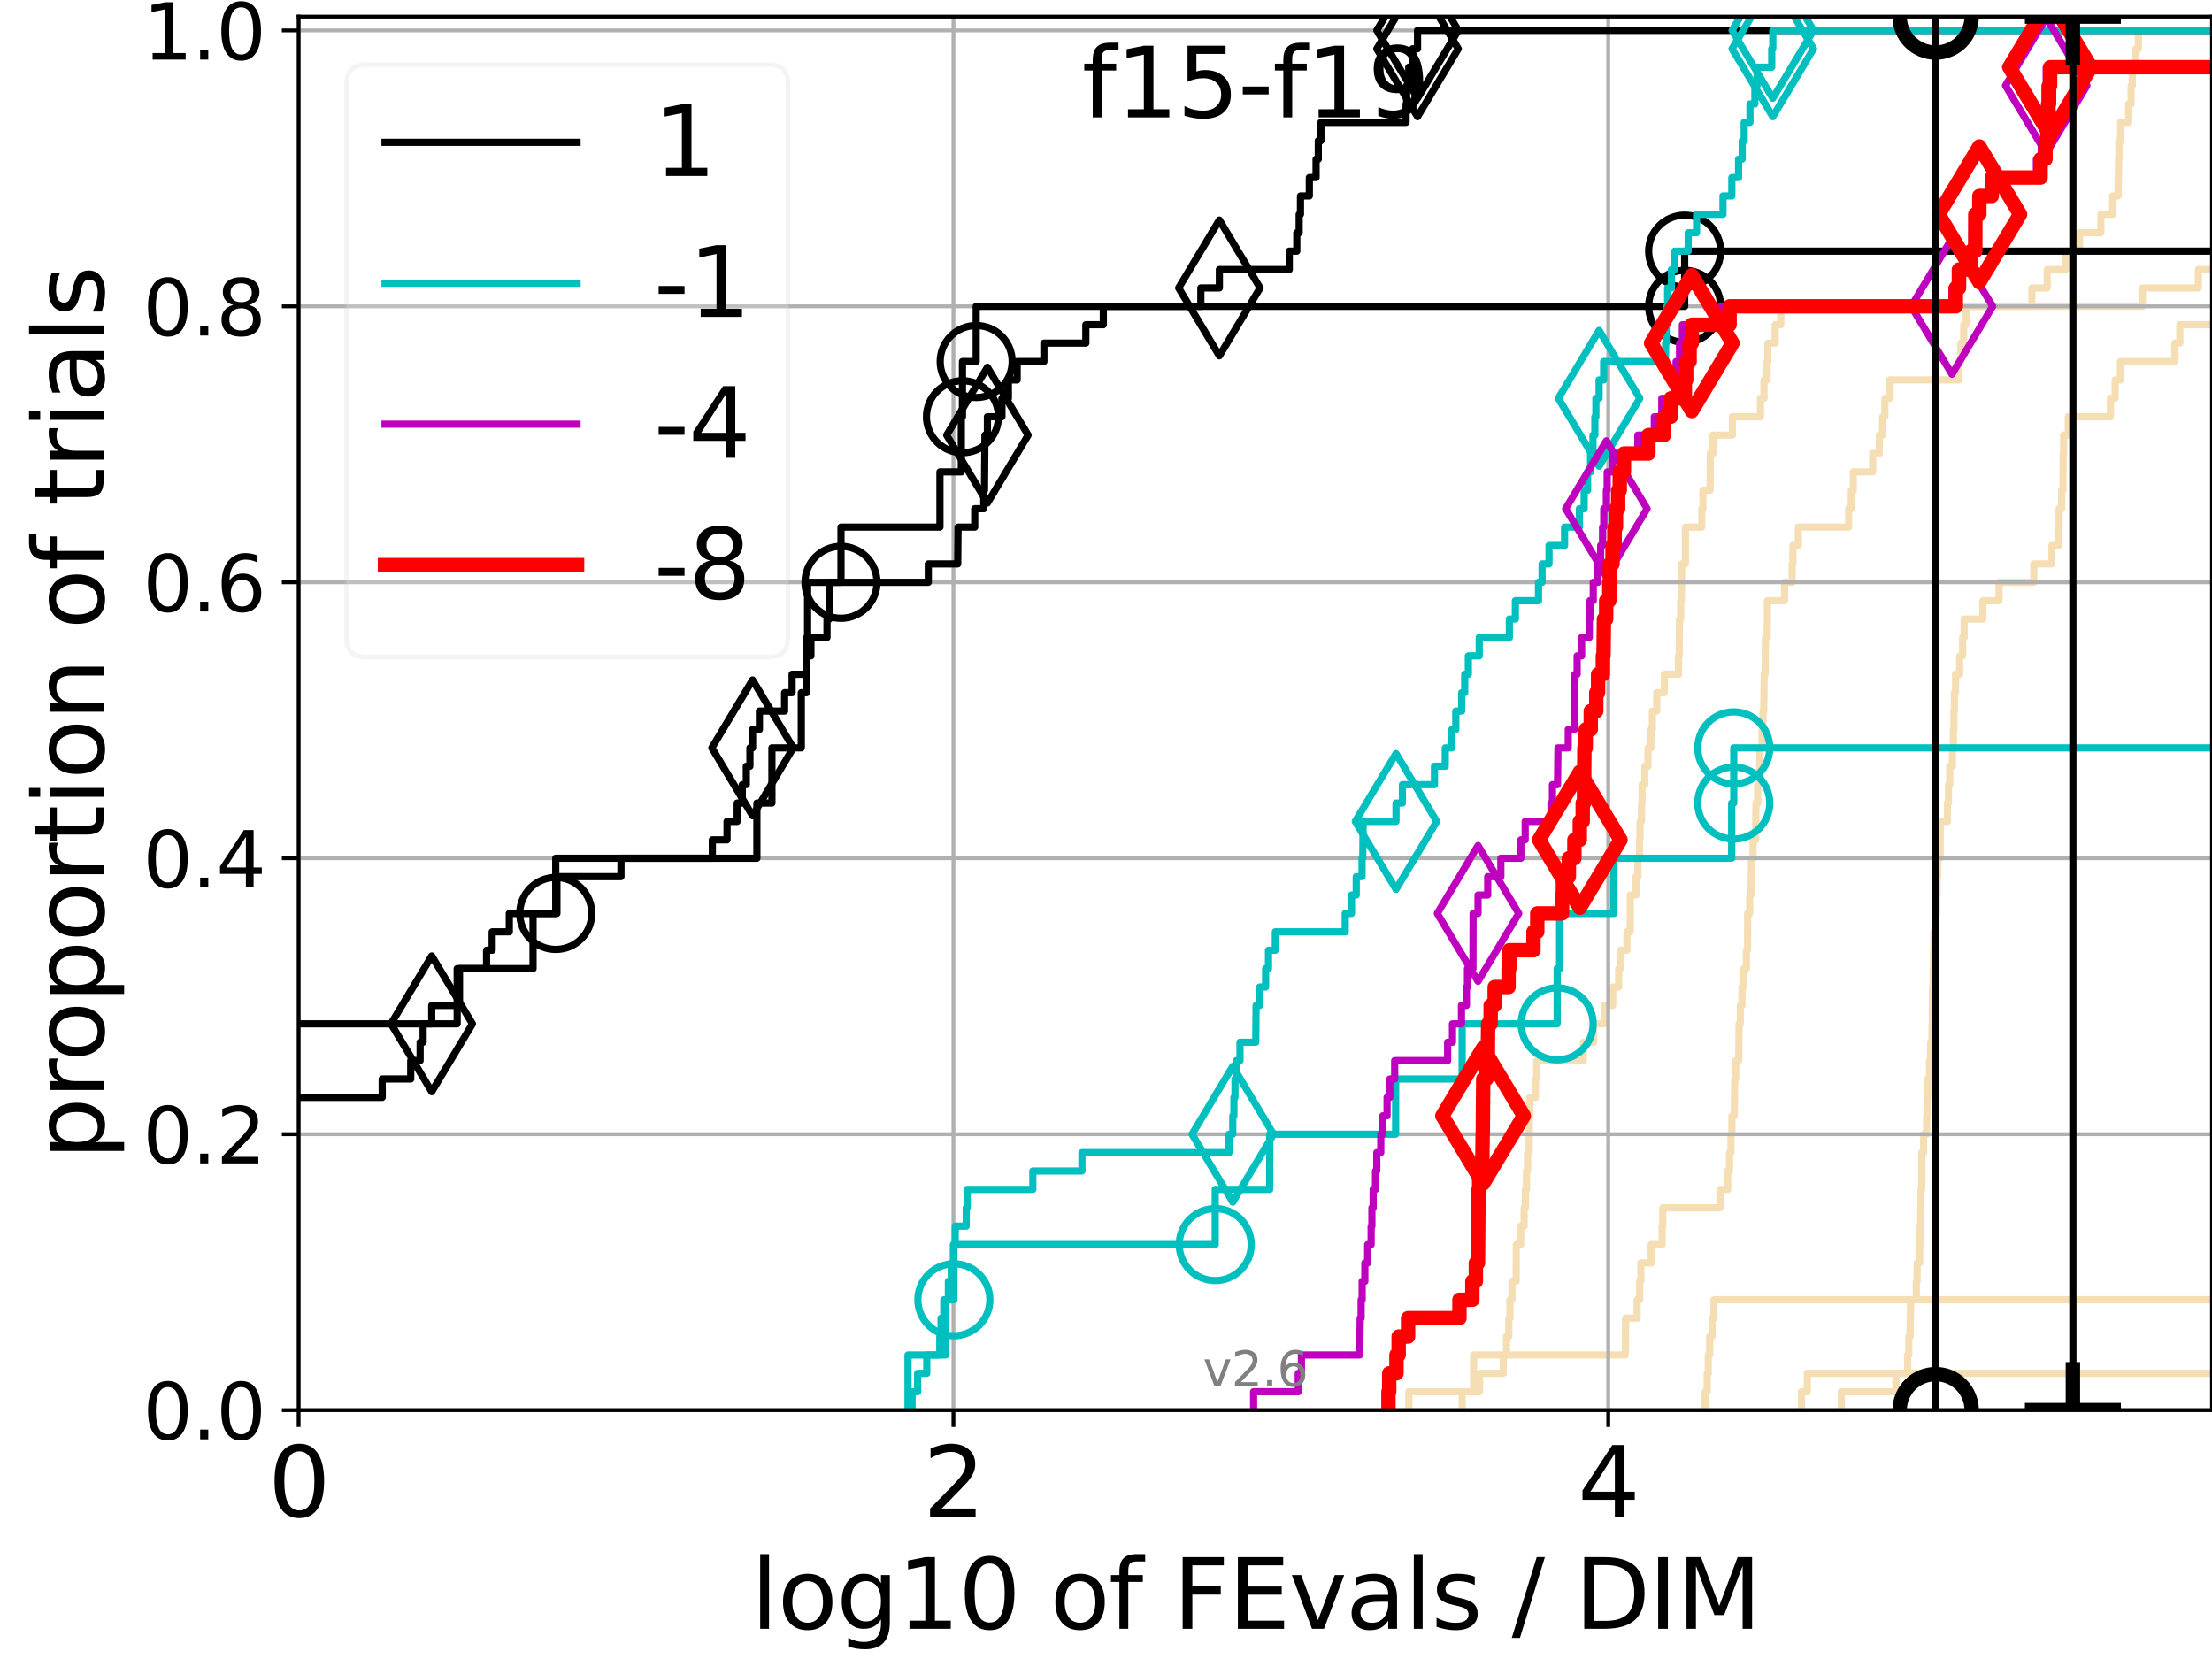 <?xml version="1.0" encoding="utf-8" standalone="no"?>
<!DOCTYPE svg PUBLIC "-//W3C//DTD SVG 1.1//EN"
  "http://www.w3.org/Graphics/SVG/1.1/DTD/svg11.dtd">
<svg xmlns:xlink="http://www.w3.org/1999/xlink" width="460.8pt" height="345.6pt" viewBox="0 0 460.8 345.6" xmlns="http://www.w3.org/2000/svg" version="1.1">
 <defs>
  <style type="text/css">*{stroke-linejoin: round; stroke-linecap: butt}</style>
 </defs>
 <g id="figure_1">
  <g id="patch_1">
   <path d="M 0 345.6 
L 460.8 345.6 
L 460.8 0 
L 0 0 
z
" style="fill: #ffffff"/>
  </g>
  <g id="axes_1">
   <g id="patch_2">
    <path d="M 62.208 293.76 
L 460.8 293.76 
L 460.8 3.456 
L 62.208 3.456 
z
" style="fill: #ffffff"/>
   </g>
   <g id="line2d_1"/>
   <g id="line2d_2"/>
   <g id="line2d_3"/>
   <g id="line2d_4"/>
   <g id="line2d_5"/>
   <g id="line2d_6"/>
   <g id="line2d_7"/>
   <g id="line2d_8"/>
   <g id="line2d_9">
    <path d="M 293.495 293.76 
L 293.495 289.928 
L 308.21 289.928 
L 308.21 286.095 
L 313.165 286.095 
L 313.165 282.263 
L 313.83 282.263 
L 313.83 278.43 
L 314.308 278.43 
L 314.308 274.598 
L 314.551 274.598 
L 314.551 270.766 
L 314.978 270.766 
L 314.978 266.933 
L 315.835 266.933 
L 315.871 259.268 
L 316.786 259.268 
L 316.786 255.436 
L 317.499 255.436 
L 317.499 251.604 
L 317.764 251.604 
L 317.764 247.771 
L 317.994 247.771 
L 317.994 243.939 
L 318.23 243.939 
L 318.23 240.106 
L 318.55 240.106 
L 318.592 232.442 
L 318.702 232.442 
L 318.702 228.609 
L 319.857 228.609 
L 319.857 224.777 
L 320.109 224.777 
L 320.109 220.944 
L 329.853 220.944 
L 329.853 217.112 
L 331.992 217.112 
L 331.992 213.28 
L 334.196 213.28 
L 334.196 209.447 
L 335.958 209.447 
L 335.958 205.615 
L 337.206 205.615 
L 337.206 201.782 
L 337.577 201.782 
L 337.577 197.95 
L 338.921 197.95 
L 338.921 194.118 
L 339.607 194.118 
L 339.622 186.453 
L 340.801 186.453 
L 340.801 182.621 
L 341.216 182.621 
L 341.216 178.788 
L 341.524 178.788 
L 341.524 174.956 
L 341.651 174.956 
L 341.651 171.123 
L 341.95 171.123 
L 341.95 167.291 
L 342.062 167.291 
L 342.062 163.459 
L 342.652 163.459 
L 342.652 159.626 
L 343.307 159.626 
L 343.307 155.794 
L 343.944 155.794 
L 343.944 151.961 
L 344.218 151.961 
L 344.218 148.129 
L 345.134 148.129 
L 345.134 144.297 
L 346.706 144.297 
L 346.706 140.464 
L 349.669 140.464 
L 349.669 136.632 
L 349.795 136.632 
L 349.862 128.967 
L 350.118 128.967 
L 350.118 125.135 
L 350.256 125.135 
L 350.337 117.47 
L 351.093 117.47 
L 351.111 109.805 
L 354.52 109.805 
L 354.52 105.973 
L 354.751 105.973 
L 354.751 102.14 
L 356.233 102.14 
L 356.299 94.475 
L 356.827 94.475 
L 356.827 90.643 
L 360.892 90.643 
L 360.892 86.811 
L 366.736 86.811 
L 366.736 82.978 
L 367.477 82.978 
L 367.477 79.146 
L 368.111 79.146 
L 368.111 75.313 
L 368.272 75.313 
L 368.272 71.481 
L 369.796 71.481 
L 369.796 67.649 
L 370.968 67.649 
L 370.968 63.816 
L 423.276 63.816 
L 423.276 59.984 
L 426.47 59.984 
L 426.47 56.151 
L 430.303 56.151 
L 430.303 52.319 
L 433.215 52.319 
L 433.215 48.487 
L 437.655 48.487 
L 437.655 44.654 
L 440.093 44.654 
L 440.093 40.822 
L 441.241 40.822 
L 441.348 33.157 
L 441.406 33.157 
L 441.406 29.325 
L 441.763 29.325 
L 441.763 25.492 
L 443.439 25.492 
L 443.439 21.66 
L 443.949 21.66 
L 443.949 17.827 
L 444.208 17.827 
L 444.208 13.995 
L 444.964 13.995 
L 444.964 10.163 
L 445.472 10.163 
L 445.472 6.33 
L 445.472 6.33 
L 460.8 6.33 
L 460.8 6.33 
" clip-path="url(#p474dad2dab)" style="fill: none; stroke: #f5deb3; stroke-width: 1.5; stroke-linecap: square"/>
   </g>
   <g id="line2d_10"/>
   <g id="line2d_11"/>
   <g id="line2d_12"/>
   <g id="line2d_13"/>
   <g id="line2d_14"/>
   <g id="line2d_15"/>
   <g id="line2d_16"/>
   <g id="line2d_17"/>
   <g id="line2d_18"/>
   <g id="line2d_19"/>
   <g id="line2d_20"/>
   <g id="line2d_21"/>
   <g id="line2d_22"/>
   <g id="line2d_23"/>
   <g id="line2d_24">
    <path d="M 304.601 293.76 
L 304.601 289.928 
L 306.967 289.928 
L 306.998 282.263 
L 338.557 282.263 
L 338.657 274.598 
L 341.037 274.598 
L 341.037 270.766 
L 341.57 270.766 
L 341.57 266.933 
L 341.825 266.933 
L 341.825 263.101 
L 343.97 263.101 
L 343.97 259.268 
L 346.247 259.268 
L 346.247 255.436 
L 346.384 255.436 
L 346.384 251.604 
L 358.311 251.604 
L 358.311 247.771 
L 359.902 247.771 
L 359.902 243.939 
L 360.286 243.939 
L 360.286 240.106 
L 360.59 240.106 
L 360.59 236.274 
L 360.795 236.274 
L 360.795 232.442 
L 361.289 232.442 
L 361.356 224.777 
L 361.582 224.777 
L 361.582 220.944 
L 362.208 220.944 
L 362.273 213.28 
L 362.549 213.28 
L 362.549 209.447 
L 362.889 209.447 
L 362.889 205.615 
L 363.27 205.615 
L 363.27 201.782 
L 363.797 201.782 
L 363.797 197.95 
L 364.039 197.95 
L 364.069 190.285 
L 364.49 190.285 
L 364.49 186.453 
L 364.773 186.453 
L 364.876 178.788 
L 365.199 178.788 
L 365.199 174.956 
L 365.728 174.956 
L 365.793 167.291 
L 366.15 167.291 
L 366.15 163.459 
L 366.591 163.459 
L 366.597 155.794 
L 367.063 155.794 
L 367.063 151.961 
L 367.265 151.961 
L 367.265 148.129 
L 367.416 148.129 
L 367.518 140.464 
L 367.716 140.464 
L 367.779 132.799 
L 368.139 132.799 
L 368.177 125.135 
L 371.755 125.135 
L 371.755 121.302 
L 373.33 121.302 
L 373.33 117.47 
L 373.492 117.47 
L 373.492 113.637 
L 374.624 113.637 
L 374.624 109.805 
L 385.112 109.805 
L 385.112 105.973 
L 385.654 105.973 
L 385.654 102.14 
L 386.069 102.14 
L 386.069 98.308 
L 390.116 98.308 
L 390.116 94.475 
L 391.5 94.475 
L 391.5 90.643 
L 392.18 90.643 
L 392.18 86.811 
L 392.649 86.811 
L 392.649 82.978 
L 393.645 82.978 
L 393.645 79.146 
L 408.081 79.146 
L 408.081 75.313 
L 408.51 75.313 
L 408.51 71.481 
L 409.082 71.481 
L 409.082 67.649 
L 409.582 67.649 
L 409.582 63.816 
L 446.299 63.816 
L 446.299 59.984 
L 457.955 59.984 
L 457.955 56.151 
L 461.8 56.151 
L 461.8 56.151 
" clip-path="url(#p474dad2dab)" style="fill: none; stroke: #f5deb3; stroke-width: 1.5; stroke-linecap: square"/>
   </g>
   <g id="line2d_25">
    <path d="M 355.208 293.76 
L 355.208 289.928 
L 355.645 289.928 
L 355.645 286.095 
L 355.86 286.095 
L 355.86 282.263 
L 356.155 282.263 
L 356.155 278.43 
L 356.661 278.43 
L 356.661 274.598 
L 357.054 274.598 
L 357.054 270.766 
L 357.054 270.766 
L 357.054 270.766 
L 460.8 270.766 
" clip-path="url(#p474dad2dab)" style="fill: none; stroke: #f5deb3; stroke-width: 1.5; stroke-linecap: square"/>
   </g>
   <g id="line2d_26">
    <path d="M 383.581 293.76 
L 383.581 289.928 
L 394.964 289.928 
L 394.964 286.095 
L 394.964 286.095 
L 394.964 286.095 
L 460.8 286.095 
" clip-path="url(#p474dad2dab)" style="fill: none; stroke: #f5deb3; stroke-width: 1.5; stroke-linecap: square"/>
   </g>
   <g id="line2d_27"/>
   <g id="line2d_28">
    <path d="M 375.285 293.76 
L 375.285 289.928 
L 376.49 289.928 
L 376.49 286.095 
L 397.38 286.095 
L 397.38 282.263 
L 397.64 282.263 
L 397.64 278.43 
L 397.911 278.43 
L 397.911 274.598 
L 397.994 274.598 
L 397.994 270.766 
L 399.204 270.766 
L 399.204 266.933 
L 399.37 266.933 
L 399.37 263.101 
L 399.905 263.101 
L 399.905 259.268 
L 399.967 259.268 
L 399.967 255.436 
L 400.131 255.436 
L 400.131 251.604 
L 400.165 251.604 
L 400.165 247.771 
L 400.33 247.771 
L 400.33 243.939 
L 400.331 243.939 
L 400.331 240.106 
L 400.711 240.106 
L 400.711 236.274 
L 401.352 236.274 
L 401.352 232.442 
L 401.426 232.442 
L 401.426 228.609 
L 401.555 228.609 
L 401.555 224.777 
L 401.961 224.777 
L 401.961 220.944 
L 402.191 220.944 
L 402.191 217.112 
L 402.481 217.112 
L 402.481 213.28 
L 402.54 213.28 
L 402.54 209.447 
L 402.571 209.447 
L 402.571 205.615 
L 402.719 205.615 
L 402.719 201.782 
L 402.801 201.782 
L 402.801 197.95 
L 402.848 197.95 
L 402.848 194.118 
L 403.265 194.118 
L 403.265 190.285 
L 403.407 190.285 
L 403.407 186.453 
L 403.525 186.453 
L 403.525 182.621 
L 403.657 182.621 
L 403.657 178.788 
L 404.158 178.788 
L 404.158 174.956 
L 404.178 174.956 
L 404.178 171.123 
L 405.677 171.123 
L 405.677 167.291 
L 405.901 167.291 
L 405.901 163.459 
L 406.167 163.459 
L 406.167 159.626 
L 406.73 159.626 
L 406.73 155.794 
L 406.923 155.794 
L 406.923 151.961 
L 407.034 151.961 
L 407.034 148.129 
L 407.142 148.129 
L 407.142 144.297 
L 407.377 144.297 
L 407.377 140.464 
L 408.224 140.464 
L 408.224 136.632 
L 408.845 136.632 
L 408.845 132.799 
L 409.174 132.799 
L 409.174 128.967 
L 413.073 128.967 
L 413.073 125.135 
L 416.427 125.135 
L 416.427 121.302 
L 423.683 121.302 
L 423.683 117.47 
L 427.428 117.47 
L 427.428 113.637 
L 428.83 113.637 
L 428.83 109.805 
L 428.939 109.805 
L 428.939 105.973 
L 429.466 105.973 
L 429.466 102.14 
L 429.757 102.14 
L 429.757 98.308 
L 429.786 98.308 
L 429.786 94.475 
L 429.889 94.475 
L 429.889 90.643 
L 430.87 90.643 
L 430.87 86.811 
L 439.635 86.811 
L 439.635 82.978 
L 440.622 82.978 
L 440.622 79.146 
L 441.728 79.146 
L 441.728 75.313 
L 453.085 75.313 
L 453.085 71.481 
L 454.099 71.481 
L 454.099 67.649 
L 461.8 67.649 
" clip-path="url(#p474dad2dab)" style="fill: none; stroke: #f5deb3; stroke-width: 1.5; stroke-linecap: square"/>
   </g>
   <g id="line2d_29"/>
   <g id="line2d_30"/>
   <g id="matplotlib.axis_1">
    <g id="xtick_1">
     <g id="line2d_31">
      <path d="M 62.208 293.76 
L 62.208 3.456 
" clip-path="url(#p474dad2dab)" style="fill: none; stroke: #b0b0b0; stroke-width: 0.8; stroke-linecap: square"/>
     </g>
     <g id="line2d_32">
      <defs>
       <path id="m7ad2a8bacc" d="M 0 0 
L 0 3.5 
" style="stroke: #000000; stroke-width: 0.8"/>
      </defs>
      <g>
       <use xlink:href="#m7ad2a8bacc" x="62.208" y="293.76" style="stroke: #000000; stroke-width: 0.8"/>
      </g>
     </g>
     <g id="text_1">
      <!-- 0 -->
      <g transform="translate(55.846 315.957)scale(0.2 -0.2)">
       <defs>
        <path id="DejaVuSans-30" d="M 2034 4250 
Q 1547 4250 1301 3770 
Q 1056 3291 1056 2328 
Q 1056 1369 1301 889 
Q 1547 409 2034 409 
Q 2525 409 2770 889 
Q 3016 1369 3016 2328 
Q 3016 3291 2770 3770 
Q 2525 4250 2034 4250 
z
M 2034 4750 
Q 2819 4750 3233 4129 
Q 3647 3509 3647 2328 
Q 3647 1150 3233 529 
Q 2819 -91 2034 -91 
Q 1250 -91 836 529 
Q 422 1150 422 2328 
Q 422 3509 836 4129 
Q 1250 4750 2034 4750 
z
" transform="scale(0.016)"/>
       </defs>
       <use xlink:href="#DejaVuSans-30"/>
      </g>
     </g>
    </g>
    <g id="xtick_2">
     <g id="line2d_33">
      <path d="M 198.618 293.76 
L 198.618 3.456 
" clip-path="url(#p474dad2dab)" style="fill: none; stroke: #b0b0b0; stroke-width: 0.8; stroke-linecap: square"/>
     </g>
     <g id="line2d_34">
      <g>
       <use xlink:href="#m7ad2a8bacc" x="198.618" y="293.76" style="stroke: #000000; stroke-width: 0.8"/>
      </g>
     </g>
     <g id="text_2">
      <!-- 2 -->
      <g transform="translate(192.255 315.957)scale(0.2 -0.2)">
       <defs>
        <path id="DejaVuSans-32" d="M 1228 531 
L 3431 531 
L 3431 0 
L 469 0 
L 469 531 
Q 828 903 1448 1529 
Q 2069 2156 2228 2338 
Q 2531 2678 2651 2914 
Q 2772 3150 2772 3378 
Q 2772 3750 2511 3984 
Q 2250 4219 1831 4219 
Q 1534 4219 1204 4116 
Q 875 4013 500 3803 
L 500 4441 
Q 881 4594 1212 4672 
Q 1544 4750 1819 4750 
Q 2544 4750 2975 4387 
Q 3406 4025 3406 3419 
Q 3406 3131 3298 2873 
Q 3191 2616 2906 2266 
Q 2828 2175 2409 1742 
Q 1991 1309 1228 531 
z
" transform="scale(0.016)"/>
       </defs>
       <use xlink:href="#DejaVuSans-32"/>
      </g>
     </g>
    </g>
    <g id="xtick_3">
     <g id="line2d_35">
      <path d="M 335.028 293.76 
L 335.028 3.456 
" clip-path="url(#p474dad2dab)" style="fill: none; stroke: #b0b0b0; stroke-width: 0.8; stroke-linecap: square"/>
     </g>
     <g id="line2d_36">
      <g>
       <use xlink:href="#m7ad2a8bacc" x="335.028" y="293.76" style="stroke: #000000; stroke-width: 0.8"/>
      </g>
     </g>
     <g id="text_3">
      <!-- 4 -->
      <g transform="translate(328.665 315.957)scale(0.2 -0.2)">
       <defs>
        <path id="DejaVuSans-34" d="M 2419 4116 
L 825 1625 
L 2419 1625 
L 2419 4116 
z
M 2253 4666 
L 3047 4666 
L 3047 1625 
L 3713 1625 
L 3713 1100 
L 3047 1100 
L 3047 0 
L 2419 0 
L 2419 1100 
L 313 1100 
L 313 1709 
L 2253 4666 
z
" transform="scale(0.016)"/>
       </defs>
       <use xlink:href="#DejaVuSans-34"/>
      </g>
     </g>
    </g>
    <g id="text_4">
     <!-- log10 of FEvals / DIM -->
     <g transform="translate(156.431 339.313)scale(0.2 -0.2)">
      <defs>
       <path id="DejaVuSans-6c" d="M 603 4863 
L 1178 4863 
L 1178 0 
L 603 0 
L 603 4863 
z
" transform="scale(0.016)"/>
       <path id="DejaVuSans-6f" d="M 1959 3097 
Q 1497 3097 1228 2736 
Q 959 2375 959 1747 
Q 959 1119 1226 758 
Q 1494 397 1959 397 
Q 2419 397 2687 759 
Q 2956 1122 2956 1747 
Q 2956 2369 2687 2733 
Q 2419 3097 1959 3097 
z
M 1959 3584 
Q 2709 3584 3137 3096 
Q 3566 2609 3566 1747 
Q 3566 888 3137 398 
Q 2709 -91 1959 -91 
Q 1206 -91 779 398 
Q 353 888 353 1747 
Q 353 2609 779 3096 
Q 1206 3584 1959 3584 
z
" transform="scale(0.016)"/>
       <path id="DejaVuSans-67" d="M 2906 1791 
Q 2906 2416 2648 2759 
Q 2391 3103 1925 3103 
Q 1463 3103 1205 2759 
Q 947 2416 947 1791 
Q 947 1169 1205 825 
Q 1463 481 1925 481 
Q 2391 481 2648 825 
Q 2906 1169 2906 1791 
z
M 3481 434 
Q 3481 -459 3084 -895 
Q 2688 -1331 1869 -1331 
Q 1566 -1331 1297 -1286 
Q 1028 -1241 775 -1147 
L 775 -588 
Q 1028 -725 1275 -790 
Q 1522 -856 1778 -856 
Q 2344 -856 2625 -561 
Q 2906 -266 2906 331 
L 2906 616 
Q 2728 306 2450 153 
Q 2172 0 1784 0 
Q 1141 0 747 490 
Q 353 981 353 1791 
Q 353 2603 747 3093 
Q 1141 3584 1784 3584 
Q 2172 3584 2450 3431 
Q 2728 3278 2906 2969 
L 2906 3500 
L 3481 3500 
L 3481 434 
z
" transform="scale(0.016)"/>
       <path id="DejaVuSans-31" d="M 794 531 
L 1825 531 
L 1825 4091 
L 703 3866 
L 703 4441 
L 1819 4666 
L 2450 4666 
L 2450 531 
L 3481 531 
L 3481 0 
L 794 0 
L 794 531 
z
" transform="scale(0.016)"/>
       <path id="DejaVuSans-20" transform="scale(0.016)"/>
       <path id="DejaVuSans-66" d="M 2375 4863 
L 2375 4384 
L 1825 4384 
Q 1516 4384 1395 4259 
Q 1275 4134 1275 3809 
L 1275 3500 
L 2222 3500 
L 2222 3053 
L 1275 3053 
L 1275 0 
L 697 0 
L 697 3053 
L 147 3053 
L 147 3500 
L 697 3500 
L 697 3744 
Q 697 4328 969 4595 
Q 1241 4863 1831 4863 
L 2375 4863 
z
" transform="scale(0.016)"/>
       <path id="DejaVuSans-46" d="M 628 4666 
L 3309 4666 
L 3309 4134 
L 1259 4134 
L 1259 2759 
L 3109 2759 
L 3109 2228 
L 1259 2228 
L 1259 0 
L 628 0 
L 628 4666 
z
" transform="scale(0.016)"/>
       <path id="DejaVuSans-45" d="M 628 4666 
L 3578 4666 
L 3578 4134 
L 1259 4134 
L 1259 2753 
L 3481 2753 
L 3481 2222 
L 1259 2222 
L 1259 531 
L 3634 531 
L 3634 0 
L 628 0 
L 628 4666 
z
" transform="scale(0.016)"/>
       <path id="DejaVuSans-76" d="M 191 3500 
L 800 3500 
L 1894 563 
L 2988 3500 
L 3597 3500 
L 2284 0 
L 1503 0 
L 191 3500 
z
" transform="scale(0.016)"/>
       <path id="DejaVuSans-61" d="M 2194 1759 
Q 1497 1759 1228 1600 
Q 959 1441 959 1056 
Q 959 750 1161 570 
Q 1363 391 1709 391 
Q 2188 391 2477 730 
Q 2766 1069 2766 1631 
L 2766 1759 
L 2194 1759 
z
M 3341 1997 
L 3341 0 
L 2766 0 
L 2766 531 
Q 2569 213 2275 61 
Q 1981 -91 1556 -91 
Q 1019 -91 701 211 
Q 384 513 384 1019 
Q 384 1609 779 1909 
Q 1175 2209 1959 2209 
L 2766 2209 
L 2766 2266 
Q 2766 2663 2505 2880 
Q 2244 3097 1772 3097 
Q 1472 3097 1187 3025 
Q 903 2953 641 2809 
L 641 3341 
Q 956 3463 1253 3523 
Q 1550 3584 1831 3584 
Q 2591 3584 2966 3190 
Q 3341 2797 3341 1997 
z
" transform="scale(0.016)"/>
       <path id="DejaVuSans-73" d="M 2834 3397 
L 2834 2853 
Q 2591 2978 2328 3040 
Q 2066 3103 1784 3103 
Q 1356 3103 1142 2972 
Q 928 2841 928 2578 
Q 928 2378 1081 2264 
Q 1234 2150 1697 2047 
L 1894 2003 
Q 2506 1872 2764 1633 
Q 3022 1394 3022 966 
Q 3022 478 2636 193 
Q 2250 -91 1575 -91 
Q 1294 -91 989 -36 
Q 684 19 347 128 
L 347 722 
Q 666 556 975 473 
Q 1284 391 1588 391 
Q 1994 391 2212 530 
Q 2431 669 2431 922 
Q 2431 1156 2273 1281 
Q 2116 1406 1581 1522 
L 1381 1569 
Q 847 1681 609 1914 
Q 372 2147 372 2553 
Q 372 3047 722 3315 
Q 1072 3584 1716 3584 
Q 2034 3584 2315 3537 
Q 2597 3491 2834 3397 
z
" transform="scale(0.016)"/>
       <path id="DejaVuSans-2f" d="M 1625 4666 
L 2156 4666 
L 531 -594 
L 0 -594 
L 1625 4666 
z
" transform="scale(0.016)"/>
       <path id="DejaVuSans-44" d="M 1259 4147 
L 1259 519 
L 2022 519 
Q 2988 519 3436 956 
Q 3884 1394 3884 2338 
Q 3884 3275 3436 3711 
Q 2988 4147 2022 4147 
L 1259 4147 
z
M 628 4666 
L 1925 4666 
Q 3281 4666 3915 4102 
Q 4550 3538 4550 2338 
Q 4550 1131 3912 565 
Q 3275 0 1925 0 
L 628 0 
L 628 4666 
z
" transform="scale(0.016)"/>
       <path id="DejaVuSans-49" d="M 628 4666 
L 1259 4666 
L 1259 0 
L 628 0 
L 628 4666 
z
" transform="scale(0.016)"/>
       <path id="DejaVuSans-4d" d="M 628 4666 
L 1569 4666 
L 2759 1491 
L 3956 4666 
L 4897 4666 
L 4897 0 
L 4281 0 
L 4281 4097 
L 3078 897 
L 2444 897 
L 1241 4097 
L 1241 0 
L 628 0 
L 628 4666 
z
" transform="scale(0.016)"/>
      </defs>
      <use xlink:href="#DejaVuSans-6c"/>
      <use xlink:href="#DejaVuSans-6f" x="27.783"/>
      <use xlink:href="#DejaVuSans-67" x="88.965"/>
      <use xlink:href="#DejaVuSans-31" x="152.441"/>
      <use xlink:href="#DejaVuSans-30" x="216.064"/>
      <use xlink:href="#DejaVuSans-20" x="279.688"/>
      <use xlink:href="#DejaVuSans-6f" x="311.475"/>
      <use xlink:href="#DejaVuSans-66" x="372.656"/>
      <use xlink:href="#DejaVuSans-20" x="407.861"/>
      <use xlink:href="#DejaVuSans-46" x="439.648"/>
      <use xlink:href="#DejaVuSans-45" x="497.168"/>
      <use xlink:href="#DejaVuSans-76" x="560.352"/>
      <use xlink:href="#DejaVuSans-61" x="619.531"/>
      <use xlink:href="#DejaVuSans-6c" x="680.811"/>
      <use xlink:href="#DejaVuSans-73" x="708.594"/>
      <use xlink:href="#DejaVuSans-20" x="760.693"/>
      <use xlink:href="#DejaVuSans-2f" x="792.48"/>
      <use xlink:href="#DejaVuSans-20" x="826.172"/>
      <use xlink:href="#DejaVuSans-44" x="857.959"/>
      <use xlink:href="#DejaVuSans-49" x="934.961"/>
      <use xlink:href="#DejaVuSans-4d" x="964.453"/>
     </g>
    </g>
   </g>
   <g id="matplotlib.axis_2">
    <g id="ytick_1">
     <g id="line2d_37">
      <path d="M 62.208 293.76 
L 460.8 293.76 
" clip-path="url(#p474dad2dab)" style="fill: none; stroke: #b0b0b0; stroke-width: 0.8; stroke-linecap: square"/>
     </g>
     <g id="line2d_38">
      <defs>
       <path id="m9f0064beff" d="M 0 0 
L -3.5 0 
" style="stroke: #000000; stroke-width: 0.8"/>
      </defs>
      <g>
       <use xlink:href="#m9f0064beff" x="62.208" y="293.76" style="stroke: #000000; stroke-width: 0.8"/>
      </g>
     </g>
     <g id="text_5">
      <!-- 0.0 -->
      <g transform="translate(29.763 299.839)scale(0.16 -0.16)">
       <defs>
        <path id="DejaVuSans-2e" d="M 684 794 
L 1344 794 
L 1344 0 
L 684 0 
L 684 794 
z
" transform="scale(0.016)"/>
       </defs>
       <use xlink:href="#DejaVuSans-30"/>
       <use xlink:href="#DejaVuSans-2e" x="63.623"/>
       <use xlink:href="#DejaVuSans-30" x="95.41"/>
      </g>
     </g>
    </g>
    <g id="ytick_2">
     <g id="line2d_39">
      <path d="M 62.208 236.274 
L 460.8 236.274 
" clip-path="url(#p474dad2dab)" style="fill: none; stroke: #b0b0b0; stroke-width: 0.8; stroke-linecap: square"/>
     </g>
     <g id="line2d_40">
      <g>
       <use xlink:href="#m9f0064beff" x="62.208" y="236.274" style="stroke: #000000; stroke-width: 0.8"/>
      </g>
     </g>
     <g id="text_6">
      <!-- 0.2 -->
      <g transform="translate(29.763 242.353)scale(0.16 -0.16)">
       <use xlink:href="#DejaVuSans-30"/>
       <use xlink:href="#DejaVuSans-2e" x="63.623"/>
       <use xlink:href="#DejaVuSans-32" x="95.41"/>
      </g>
     </g>
    </g>
    <g id="ytick_3">
     <g id="line2d_41">
      <path d="M 62.208 178.788 
L 460.8 178.788 
" clip-path="url(#p474dad2dab)" style="fill: none; stroke: #b0b0b0; stroke-width: 0.8; stroke-linecap: square"/>
     </g>
     <g id="line2d_42">
      <g>
       <use xlink:href="#m9f0064beff" x="62.208" y="178.788" style="stroke: #000000; stroke-width: 0.8"/>
      </g>
     </g>
     <g id="text_7">
      <!-- 0.4 -->
      <g transform="translate(29.763 184.867)scale(0.16 -0.16)">
       <use xlink:href="#DejaVuSans-30"/>
       <use xlink:href="#DejaVuSans-2e" x="63.623"/>
       <use xlink:href="#DejaVuSans-34" x="95.41"/>
      </g>
     </g>
    </g>
    <g id="ytick_4">
     <g id="line2d_43">
      <path d="M 62.208 121.302 
L 460.8 121.302 
" clip-path="url(#p474dad2dab)" style="fill: none; stroke: #b0b0b0; stroke-width: 0.8; stroke-linecap: square"/>
     </g>
     <g id="line2d_44">
      <g>
       <use xlink:href="#m9f0064beff" x="62.208" y="121.302" style="stroke: #000000; stroke-width: 0.8"/>
      </g>
     </g>
     <g id="text_8">
      <!-- 0.6 -->
      <g transform="translate(29.763 127.381)scale(0.16 -0.16)">
       <defs>
        <path id="DejaVuSans-36" d="M 2113 2584 
Q 1688 2584 1439 2293 
Q 1191 2003 1191 1497 
Q 1191 994 1439 701 
Q 1688 409 2113 409 
Q 2538 409 2786 701 
Q 3034 994 3034 1497 
Q 3034 2003 2786 2293 
Q 2538 2584 2113 2584 
z
M 3366 4563 
L 3366 3988 
Q 3128 4100 2886 4159 
Q 2644 4219 2406 4219 
Q 1781 4219 1451 3797 
Q 1122 3375 1075 2522 
Q 1259 2794 1537 2939 
Q 1816 3084 2150 3084 
Q 2853 3084 3261 2657 
Q 3669 2231 3669 1497 
Q 3669 778 3244 343 
Q 2819 -91 2113 -91 
Q 1303 -91 875 529 
Q 447 1150 447 2328 
Q 447 3434 972 4092 
Q 1497 4750 2381 4750 
Q 2619 4750 2861 4703 
Q 3103 4656 3366 4563 
z
" transform="scale(0.016)"/>
       </defs>
       <use xlink:href="#DejaVuSans-30"/>
       <use xlink:href="#DejaVuSans-2e" x="63.623"/>
       <use xlink:href="#DejaVuSans-36" x="95.41"/>
      </g>
     </g>
    </g>
    <g id="ytick_5">
     <g id="line2d_45">
      <path d="M 62.208 63.816 
L 460.8 63.816 
" clip-path="url(#p474dad2dab)" style="fill: none; stroke: #b0b0b0; stroke-width: 0.8; stroke-linecap: square"/>
     </g>
     <g id="line2d_46">
      <g>
       <use xlink:href="#m9f0064beff" x="62.208" y="63.816" style="stroke: #000000; stroke-width: 0.8"/>
      </g>
     </g>
     <g id="text_9">
      <!-- 0.8 -->
      <g transform="translate(29.763 69.895)scale(0.16 -0.16)">
       <defs>
        <path id="DejaVuSans-38" d="M 2034 2216 
Q 1584 2216 1326 1975 
Q 1069 1734 1069 1313 
Q 1069 891 1326 650 
Q 1584 409 2034 409 
Q 2484 409 2743 651 
Q 3003 894 3003 1313 
Q 3003 1734 2745 1975 
Q 2488 2216 2034 2216 
z
M 1403 2484 
Q 997 2584 770 2862 
Q 544 3141 544 3541 
Q 544 4100 942 4425 
Q 1341 4750 2034 4750 
Q 2731 4750 3128 4425 
Q 3525 4100 3525 3541 
Q 3525 3141 3298 2862 
Q 3072 2584 2669 2484 
Q 3125 2378 3379 2068 
Q 3634 1759 3634 1313 
Q 3634 634 3220 271 
Q 2806 -91 2034 -91 
Q 1263 -91 848 271 
Q 434 634 434 1313 
Q 434 1759 690 2068 
Q 947 2378 1403 2484 
z
M 1172 3481 
Q 1172 3119 1398 2916 
Q 1625 2713 2034 2713 
Q 2441 2713 2670 2916 
Q 2900 3119 2900 3481 
Q 2900 3844 2670 4047 
Q 2441 4250 2034 4250 
Q 1625 4250 1398 4047 
Q 1172 3844 1172 3481 
z
" transform="scale(0.016)"/>
       </defs>
       <use xlink:href="#DejaVuSans-30"/>
       <use xlink:href="#DejaVuSans-2e" x="63.623"/>
       <use xlink:href="#DejaVuSans-38" x="95.41"/>
      </g>
     </g>
    </g>
    <g id="ytick_6">
     <g id="line2d_47">
      <path d="M 62.208 6.33 
L 460.8 6.33 
" clip-path="url(#p474dad2dab)" style="fill: none; stroke: #b0b0b0; stroke-width: 0.8; stroke-linecap: square"/>
     </g>
     <g id="line2d_48">
      <g>
       <use xlink:href="#m9f0064beff" x="62.208" y="6.33" style="stroke: #000000; stroke-width: 0.8"/>
      </g>
     </g>
     <g id="text_10">
      <!-- 1.0 -->
      <g transform="translate(29.763 12.409)scale(0.16 -0.16)">
       <use xlink:href="#DejaVuSans-31"/>
       <use xlink:href="#DejaVuSans-2e" x="63.623"/>
       <use xlink:href="#DejaVuSans-30" x="95.41"/>
      </g>
     </g>
    </g>
    <g id="text_11">
     <!-- proportion of trials -->
     <g transform="translate(21.604 241.614)rotate(-90)scale(0.2 -0.2)">
      <defs>
       <path id="DejaVuSans-70" d="M 1159 525 
L 1159 -1331 
L 581 -1331 
L 581 3500 
L 1159 3500 
L 1159 2969 
Q 1341 3281 1617 3432 
Q 1894 3584 2278 3584 
Q 2916 3584 3314 3078 
Q 3713 2572 3713 1747 
Q 3713 922 3314 415 
Q 2916 -91 2278 -91 
Q 1894 -91 1617 61 
Q 1341 213 1159 525 
z
M 3116 1747 
Q 3116 2381 2855 2742 
Q 2594 3103 2138 3103 
Q 1681 3103 1420 2742 
Q 1159 2381 1159 1747 
Q 1159 1113 1420 752 
Q 1681 391 2138 391 
Q 2594 391 2855 752 
Q 3116 1113 3116 1747 
z
" transform="scale(0.016)"/>
       <path id="DejaVuSans-72" d="M 2631 2963 
Q 2534 3019 2420 3045 
Q 2306 3072 2169 3072 
Q 1681 3072 1420 2755 
Q 1159 2438 1159 1844 
L 1159 0 
L 581 0 
L 581 3500 
L 1159 3500 
L 1159 2956 
Q 1341 3275 1631 3429 
Q 1922 3584 2338 3584 
Q 2397 3584 2469 3576 
Q 2541 3569 2628 3553 
L 2631 2963 
z
" transform="scale(0.016)"/>
       <path id="DejaVuSans-74" d="M 1172 4494 
L 1172 3500 
L 2356 3500 
L 2356 3053 
L 1172 3053 
L 1172 1153 
Q 1172 725 1289 603 
Q 1406 481 1766 481 
L 2356 481 
L 2356 0 
L 1766 0 
Q 1100 0 847 248 
Q 594 497 594 1153 
L 594 3053 
L 172 3053 
L 172 3500 
L 594 3500 
L 594 4494 
L 1172 4494 
z
" transform="scale(0.016)"/>
       <path id="DejaVuSans-69" d="M 603 3500 
L 1178 3500 
L 1178 0 
L 603 0 
L 603 3500 
z
M 603 4863 
L 1178 4863 
L 1178 4134 
L 603 4134 
L 603 4863 
z
" transform="scale(0.016)"/>
       <path id="DejaVuSans-6e" d="M 3513 2113 
L 3513 0 
L 2938 0 
L 2938 2094 
Q 2938 2591 2744 2837 
Q 2550 3084 2163 3084 
Q 1697 3084 1428 2787 
Q 1159 2491 1159 1978 
L 1159 0 
L 581 0 
L 581 3500 
L 1159 3500 
L 1159 2956 
Q 1366 3272 1645 3428 
Q 1925 3584 2291 3584 
Q 2894 3584 3203 3211 
Q 3513 2838 3513 2113 
z
" transform="scale(0.016)"/>
      </defs>
      <use xlink:href="#DejaVuSans-70"/>
      <use xlink:href="#DejaVuSans-72" x="63.477"/>
      <use xlink:href="#DejaVuSans-6f" x="102.34"/>
      <use xlink:href="#DejaVuSans-70" x="163.521"/>
      <use xlink:href="#DejaVuSans-6f" x="226.998"/>
      <use xlink:href="#DejaVuSans-72" x="288.18"/>
      <use xlink:href="#DejaVuSans-74" x="329.293"/>
      <use xlink:href="#DejaVuSans-69" x="368.502"/>
      <use xlink:href="#DejaVuSans-6f" x="396.285"/>
      <use xlink:href="#DejaVuSans-6e" x="457.467"/>
      <use xlink:href="#DejaVuSans-20" x="520.846"/>
      <use xlink:href="#DejaVuSans-6f" x="552.633"/>
      <use xlink:href="#DejaVuSans-66" x="613.814"/>
      <use xlink:href="#DejaVuSans-20" x="649.02"/>
      <use xlink:href="#DejaVuSans-74" x="680.807"/>
      <use xlink:href="#DejaVuSans-72" x="720.016"/>
      <use xlink:href="#DejaVuSans-69" x="761.129"/>
      <use xlink:href="#DejaVuSans-61" x="788.912"/>
      <use xlink:href="#DejaVuSans-6c" x="850.191"/>
      <use xlink:href="#DejaVuSans-73" x="877.975"/>
     </g>
    </g>
   </g>
   <g id="line2d_49">
    <path d="M -1 232.442 
L 26.545 232.442 
L 26.545 228.609 
L 79.619 228.609 
L 79.619 224.777 
L 85.563 224.777 
L 85.563 220.944 
L 87.517 220.944 
L 87.517 217.112 
L 88.14 217.112 
L 88.14 213.28 
L 89.936 213.28 
L 89.936 209.447 
L 95.721 209.447 
L 95.721 201.782 
L 101.36 201.782 
L 101.36 197.95 
L 102.522 197.95 
L 102.522 194.118 
L 106.095 194.118 
L 106.095 190.285 
L 116.013 190.285 
L 116.013 182.621 
L 129.358 182.621 
L 129.358 178.788 
L 148.394 178.788 
L 148.394 174.956 
L 151.459 174.956 
L 151.459 171.123 
L 153.565 171.123 
L 153.565 167.291 
L 154.63 167.291 
L 154.63 163.459 
L 155.468 163.459 
L 155.468 159.626 
L 156.222 159.626 
L 156.222 155.794 
L 156.774 155.794 
L 156.774 151.961 
L 158.199 151.961 
L 158.199 148.129 
L 163.445 148.129 
L 163.445 144.297 
L 165.005 144.297 
L 165.005 140.464 
L 167.941 140.464 
L 167.941 136.632 
L 168.926 136.632 
L 168.926 132.799 
L 172.28 132.799 
L 172.28 128.967 
L 172.78 128.967 
L 172.816 121.302 
L 193.383 121.302 
L 193.383 117.47 
L 199.508 117.47 
L 199.58 109.805 
L 203.053 109.805 
L 203.053 105.973 
L 204.942 105.973 
L 204.942 102.14 
L 205.085 102.14 
L 205.18 90.643 
L 205.698 90.643 
L 205.698 86.811 
L 208.722 86.811 
L 208.722 82.978 
L 210.06 82.978 
L 210.06 79.146 
L 211.894 79.146 
L 211.894 75.313 
L 217.466 75.313 
L 217.466 71.481 
L 226.2 71.481 
L 226.2 67.649 
L 229.843 67.649 
L 229.843 63.816 
L 250.159 63.816 
L 250.159 59.984 
L 254.019 59.984 
L 254.019 56.151 
L 268.578 56.151 
L 268.578 52.319 
L 270.151 52.319 
L 270.151 48.487 
L 270.639 48.487 
L 270.639 44.654 
L 270.914 44.654 
L 270.914 40.822 
L 272.758 40.822 
L 272.758 36.989 
L 274.163 36.989 
L 274.163 33.157 
L 274.627 33.157 
L 274.627 29.325 
L 275.171 29.325 
L 275.171 25.492 
L 292.91 25.492 
L 292.91 21.66 
L 293.022 21.66 
L 293.022 17.827 
L 293.473 17.827 
L 293.473 13.995 
L 294.282 13.995 
L 294.282 10.163 
L 295.3 10.163 
L 295.3 6.33 
L 295.3 6.33 
L 460.8 6.33 
L 460.8 6.33 
" clip-path="url(#p474dad2dab)" style="fill: none; stroke: #000000; stroke-width: 1.5; stroke-linecap: square"/>
   </g>
   <g id="line2d_50">
    <defs>
     <path id="m55f75d1297" d="M -0 14.142 
L 8.485 0 
L -0 -14.142 
L -8.485 -0 
z
" style="stroke: #000000; stroke-width: 1.5; stroke-linejoin: miter"/>
    </defs>
    <g clip-path="url(#p474dad2dab)">
     <use xlink:href="#m55f75d1297" x="89.936" y="213.28" style="fill-opacity: 0; stroke: #000000; stroke-width: 1.5; stroke-linejoin: miter"/>
     <use xlink:href="#m55f75d1297" x="156.774" y="155.794" style="fill-opacity: 0; stroke: #000000; stroke-width: 1.5; stroke-linejoin: miter"/>
     <use xlink:href="#m55f75d1297" x="205.698" y="90.643" style="fill-opacity: 0; stroke: #000000; stroke-width: 1.5; stroke-linejoin: miter"/>
     <use xlink:href="#m55f75d1297" x="254.019" y="59.984" style="fill-opacity: 0; stroke: #000000; stroke-width: 1.5; stroke-linejoin: miter"/>
     <use xlink:href="#m55f75d1297" x="295.3" y="10.163" style="fill-opacity: 0; stroke: #000000; stroke-width: 1.5; stroke-linejoin: miter"/>
     <use xlink:href="#m55f75d1297" x="295.3" y="6.33" style="fill-opacity: 0; stroke: #000000; stroke-width: 1.5; stroke-linejoin: miter"/>
    </g>
   </g>
   <g id="line2d_51">
    <path clip-path="url(#p474dad2dab)" style="fill: none; stroke: #000000; stroke-width: 1.5; stroke-linecap: square"/>
    <g clip-path="url(#p474dad2dab)">
     <use xlink:href="#m55f75d1297" x="-1" y="581.19" style="fill-opacity: 0; stroke: #000000; stroke-width: 1.5; stroke-linejoin: miter"/>
     <use xlink:href="#m55f75d1297" x="460.8" y="581.19" style="fill-opacity: 0; stroke: #000000; stroke-width: 1.5; stroke-linejoin: miter"/>
    </g>
   </g>
   <g id="line2d_52">
    <path d="M -1 236.274 
L 51.643 236.274 
L 51.643 224.777 
L 51.643 224.777 
L 51.643 213.28 
L 95.24 213.28 
L 95.24 201.782 
L 111.043 201.782 
L 111.043 190.285 
L 115.771 190.285 
L 115.771 178.788 
L 157.673 178.788 
L 157.673 167.291 
L 160.805 167.291 
L 160.805 155.794 
L 166.923 155.794 
L 166.923 144.297 
L 168.025 144.297 
L 168.025 132.799 
L 168.232 132.799 
L 168.232 121.302 
L 175.195 121.302 
L 175.195 109.805 
L 195.808 109.805 
L 195.808 98.308 
L 200.26 98.308 
L 200.26 86.811 
L 200.497 86.811 
L 200.497 75.313 
L 203.357 75.313 
L 203.357 63.816 
L 350.947 63.816 
L 350.947 52.319 
L 350.947 52.319 
L 350.947 52.319 
L 460.8 52.319 
" clip-path="url(#p474dad2dab)" style="fill: none; stroke: #000000; stroke-width: 1.5; stroke-linecap: square"/>
   </g>
   <g id="line2d_53">
    <defs>
     <path id="me3c7cf1139" d="M 0 7.5 
C 1.989 7.5 3.897 6.71 5.303 5.303 
C 6.71 3.897 7.5 1.989 7.5 0 
C 7.5 -1.989 6.71 -3.897 5.303 -5.303 
C 3.897 -6.71 1.989 -7.5 0 -7.5 
C -1.989 -7.5 -3.897 -6.71 -5.303 -5.303 
C -6.71 -3.897 -7.5 -1.989 -7.5 0 
C -7.5 1.989 -6.71 3.897 -5.303 5.303 
C -3.897 6.71 -1.989 7.5 0 7.5 
z
" style="stroke: #000000; stroke-width: 1.5"/>
    </defs>
    <g clip-path="url(#p474dad2dab)">
     <use xlink:href="#me3c7cf1139" x="115.771" y="190.285" style="fill-opacity: 0; stroke: #000000; stroke-width: 1.5"/>
     <use xlink:href="#me3c7cf1139" x="175.195" y="121.302" style="fill-opacity: 0; stroke: #000000; stroke-width: 1.5"/>
     <use xlink:href="#me3c7cf1139" x="200.497" y="86.811" style="fill-opacity: 0; stroke: #000000; stroke-width: 1.5"/>
     <use xlink:href="#me3c7cf1139" x="203.357" y="75.313" style="fill-opacity: 0; stroke: #000000; stroke-width: 1.5"/>
     <use xlink:href="#me3c7cf1139" x="350.947" y="63.816" style="fill-opacity: 0; stroke: #000000; stroke-width: 1.5"/>
     <use xlink:href="#me3c7cf1139" x="350.947" y="52.319" style="fill-opacity: 0; stroke: #000000; stroke-width: 1.5"/>
    </g>
   </g>
   <g id="line2d_54">
    <path clip-path="url(#p474dad2dab)" style="fill: none; stroke: #000000; stroke-width: 1.5; stroke-linecap: square"/>
   </g>
   <g id="line2d_55">
    <path d="M 189.998 293.76 
L 189.998 289.928 
L 191.163 289.928 
L 191.163 286.095 
L 193.063 286.095 
L 193.063 282.263 
L 195.775 282.263 
L 195.775 278.43 
L 196.035 278.43 
L 196.035 274.598 
L 196.611 274.598 
L 196.611 270.766 
L 197.563 270.766 
L 197.563 266.933 
L 198.17 266.933 
L 198.17 263.101 
L 198.603 263.101 
L 198.603 259.268 
L 198.986 259.268 
L 198.986 255.436 
L 201.279 255.436 
L 201.279 251.604 
L 201.481 251.604 
L 201.481 247.771 
L 215.16 247.771 
L 215.16 243.939 
L 225.39 243.939 
L 225.39 240.106 
L 256.02 240.106 
L 256.02 236.274 
L 256.811 236.274 
L 256.811 232.442 
L 257.049 232.442 
L 257.049 228.609 
L 257.269 228.609 
L 257.269 224.777 
L 257.556 224.777 
L 257.556 220.944 
L 258.313 220.944 
L 258.313 217.112 
L 261.597 217.112 
L 261.665 209.447 
L 262.417 209.447 
L 262.417 205.615 
L 263.649 205.615 
L 263.649 201.782 
L 264.248 201.782 
L 264.248 197.95 
L 265.675 197.95 
L 265.675 194.118 
L 280.236 194.118 
L 280.236 190.285 
L 281.545 190.285 
L 281.545 186.453 
L 282.529 186.453 
L 282.529 182.621 
L 283.741 182.621 
L 283.741 178.788 
L 283.889 178.788 
L 283.967 171.123 
L 290.814 171.123 
L 290.814 167.291 
L 292.146 167.291 
L 292.146 163.459 
L 298.828 163.459 
L 298.828 159.626 
L 301.074 159.626 
L 301.074 155.794 
L 302.459 155.794 
L 302.459 151.961 
L 303.272 151.961 
L 303.272 148.129 
L 304.498 148.129 
L 304.498 144.297 
L 305.125 144.297 
L 305.125 140.464 
L 305.884 140.464 
L 305.884 136.632 
L 308.154 136.632 
L 308.154 132.799 
L 314.427 132.799 
L 314.427 128.967 
L 315.678 128.967 
L 315.678 125.135 
L 320.497 125.135 
L 320.497 121.302 
L 321.244 121.302 
L 321.244 117.47 
L 322.686 117.47 
L 322.686 113.637 
L 325.929 113.637 
L 325.929 109.805 
L 329.016 109.805 
L 329.016 105.973 
L 330.012 105.973 
L 330.012 102.14 
L 330.724 102.14 
L 330.724 98.308 
L 331.346 98.308 
L 331.346 94.475 
L 331.846 94.475 
L 331.846 90.643 
L 332.236 90.643 
L 332.236 86.811 
L 332.453 86.811 
L 332.453 82.978 
L 333.118 82.978 
L 333.118 79.146 
L 334.072 79.146 
L 334.072 75.313 
L 346.971 75.313 
L 346.971 71.481 
L 347.11 71.481 
L 347.11 67.649 
L 347.234 67.649 
L 347.234 63.816 
L 347.395 63.816 
L 347.395 59.984 
L 348.185 59.984 
L 348.185 56.151 
L 348.873 56.151 
L 348.873 52.319 
L 351.678 52.319 
L 351.678 48.487 
L 353.425 48.487 
L 353.425 44.654 
L 358.931 44.654 
L 358.931 40.822 
L 360.774 40.822 
L 360.774 36.989 
L 362.174 36.989 
L 362.174 33.157 
L 362.934 33.157 
L 362.934 29.325 
L 363.344 29.325 
L 363.344 25.492 
L 364.546 25.492 
L 364.546 21.66 
L 365.571 21.66 
L 365.571 17.827 
L 366.036 17.827 
L 366.036 13.995 
L 369.084 13.995 
L 369.084 10.163 
L 369.307 10.163 
L 369.307 6.33 
L 369.307 6.33 
L 460.8 6.33 
L 460.8 6.33 
" clip-path="url(#p474dad2dab)" style="fill: none; stroke: #00bfbf; stroke-width: 1.5; stroke-linecap: square"/>
   </g>
   <g id="line2d_56">
    <defs>
     <path id="m91ffbab5df" d="M -0 14.142 
L 8.485 0 
L -0 -14.142 
L -8.485 -0 
z
" style="stroke: #00bfbf; stroke-width: 1.5; stroke-linejoin: miter"/>
    </defs>
    <g clip-path="url(#p474dad2dab)">
     <use xlink:href="#m91ffbab5df" x="256.811" y="236.274" style="fill-opacity: 0; stroke: #00bfbf; stroke-width: 1.5; stroke-linejoin: miter"/>
     <use xlink:href="#m91ffbab5df" x="290.814" y="171.123" style="fill-opacity: 0; stroke: #00bfbf; stroke-width: 1.5; stroke-linejoin: miter"/>
     <use xlink:href="#m91ffbab5df" x="333.118" y="82.978" style="fill-opacity: 0; stroke: #00bfbf; stroke-width: 1.5; stroke-linejoin: miter"/>
     <use xlink:href="#m91ffbab5df" x="369.307" y="10.163" style="fill-opacity: 0; stroke: #00bfbf; stroke-width: 1.5; stroke-linejoin: miter"/>
     <use xlink:href="#m91ffbab5df" x="369.307" y="6.33" style="fill-opacity: 0; stroke: #00bfbf; stroke-width: 1.5; stroke-linejoin: miter"/>
    </g>
   </g>
   <g id="line2d_57">
    <path clip-path="url(#p474dad2dab)" style="fill: none; stroke: #00bfbf; stroke-width: 1.5; stroke-linecap: square"/>
    <g clip-path="url(#p474dad2dab)">
     <use xlink:href="#m91ffbab5df" x="-1" y="581.19" style="fill-opacity: 0; stroke: #00bfbf; stroke-width: 1.5; stroke-linejoin: miter"/>
     <use xlink:href="#m91ffbab5df" x="460.8" y="581.19" style="fill-opacity: 0; stroke: #00bfbf; stroke-width: 1.5; stroke-linejoin: miter"/>
    </g>
   </g>
   <g id="line2d_58">
    <path d="M 189.153 293.76 
L 189.153 282.263 
L 196.989 282.263 
L 196.989 270.766 
L 198.707 270.766 
L 198.707 259.268 
L 253.151 259.268 
L 253.151 247.771 
L 264.506 247.771 
L 264.506 236.274 
L 290.738 236.274 
L 290.738 224.777 
L 304.593 224.777 
L 304.593 213.28 
L 324.384 213.28 
L 324.384 201.782 
L 324.891 201.782 
L 324.891 190.285 
L 336.211 190.285 
L 336.211 178.788 
L 360.739 178.788 
L 360.739 167.291 
L 361.173 167.291 
L 361.173 155.794 
L 361.173 155.794 
L 361.173 155.794 
L 460.8 155.794 
" clip-path="url(#p474dad2dab)" style="fill: none; stroke: #00bfbf; stroke-width: 1.5; stroke-linecap: square"/>
   </g>
   <g id="line2d_59">
    <defs>
     <path id="mf6fb30d56e" d="M 0 7.5 
C 1.989 7.5 3.897 6.71 5.303 5.303 
C 6.71 3.897 7.5 1.989 7.5 0 
C 7.5 -1.989 6.71 -3.897 5.303 -5.303 
C 3.897 -6.71 1.989 -7.5 0 -7.5 
C -1.989 -7.5 -3.897 -6.71 -5.303 -5.303 
C -6.71 -3.897 -7.5 -1.989 -7.5 0 
C -7.5 1.989 -6.71 3.897 -5.303 5.303 
C -3.897 6.71 -1.989 7.5 0 7.5 
z
" style="stroke: #00bfbf; stroke-width: 1.5"/>
    </defs>
    <g clip-path="url(#p474dad2dab)">
     <use xlink:href="#mf6fb30d56e" x="198.707" y="270.766" style="fill-opacity: 0; stroke: #00bfbf; stroke-width: 1.5"/>
     <use xlink:href="#mf6fb30d56e" x="253.151" y="259.268" style="fill-opacity: 0; stroke: #00bfbf; stroke-width: 1.5"/>
     <use xlink:href="#mf6fb30d56e" x="324.384" y="213.28" style="fill-opacity: 0; stroke: #00bfbf; stroke-width: 1.5"/>
     <use xlink:href="#mf6fb30d56e" x="361.173" y="167.291" style="fill-opacity: 0; stroke: #00bfbf; stroke-width: 1.5"/>
     <use xlink:href="#mf6fb30d56e" x="361.173" y="155.794" style="fill-opacity: 0; stroke: #00bfbf; stroke-width: 1.5"/>
    </g>
   </g>
   <g id="line2d_60">
    <path clip-path="url(#p474dad2dab)" style="fill: none; stroke: #00bfbf; stroke-width: 1.5; stroke-linecap: square"/>
   </g>
   <g id="line2d_61">
    <path d="M 261.146 293.76 
L 261.146 289.928 
L 270.451 289.928 
L 270.451 286.095 
L 271.108 286.095 
L 271.108 282.263 
L 283.244 282.263 
L 283.353 274.598 
L 283.549 274.598 
L 283.549 270.766 
L 283.765 270.766 
L 283.765 266.933 
L 284.322 266.933 
L 284.322 263.101 
L 284.91 263.101 
L 284.91 259.268 
L 285.632 259.268 
L 285.632 255.436 
L 285.792 255.436 
L 285.792 251.604 
L 286.053 251.604 
L 286.053 247.771 
L 286.544 247.771 
L 286.544 243.939 
L 286.807 243.939 
L 286.807 240.106 
L 287.642 240.106 
L 287.642 236.274 
L 288.061 236.274 
L 288.061 232.442 
L 288.952 232.442 
L 288.952 228.609 
L 289.525 228.609 
L 289.525 224.777 
L 290.538 224.777 
L 290.538 220.944 
L 301.571 220.944 
L 301.571 217.112 
L 302.576 217.112 
L 302.576 213.28 
L 304.45 213.28 
L 304.45 209.447 
L 305.488 209.447 
L 305.488 205.615 
L 305.701 205.615 
L 305.701 201.782 
L 306.846 201.782 
L 306.869 190.285 
L 307.9 190.285 
L 307.9 186.453 
L 309.918 186.453 
L 309.918 182.621 
L 312.655 182.621 
L 312.655 178.788 
L 316.82 178.788 
L 316.82 174.956 
L 317.721 174.956 
L 317.721 171.123 
L 323.102 171.123 
L 323.102 167.291 
L 323.404 167.291 
L 323.404 163.459 
L 324.46 163.459 
L 324.554 155.794 
L 326.696 155.794 
L 326.696 151.961 
L 327.984 151.961 
L 328.079 140.464 
L 328.548 140.464 
L 328.548 136.632 
L 329.486 136.632 
L 329.486 132.799 
L 331.08 132.799 
L 331.08 128.967 
L 331.21 128.967 
L 331.21 125.135 
L 331.903 125.135 
L 331.903 121.302 
L 332.88 121.302 
L 332.88 117.47 
L 333.436 117.47 
L 333.436 113.637 
L 333.844 113.637 
L 333.844 109.805 
L 334.096 109.805 
L 334.096 105.973 
L 334.637 105.973 
L 334.637 102.14 
L 334.81 102.14 
L 334.81 98.308 
L 335.915 98.308 
L 335.915 94.475 
L 341.19 94.475 
L 341.19 90.643 
L 344.623 90.643 
L 344.623 86.811 
L 346.186 86.811 
L 346.186 82.978 
L 348.731 82.978 
L 348.731 79.146 
L 349.153 79.146 
L 349.153 75.313 
L 349.882 75.313 
L 349.882 71.481 
L 350.475 71.481 
L 350.475 67.649 
L 358.443 67.649 
L 358.443 63.816 
L 406.626 63.816 
L 406.626 59.984 
L 407.325 59.984 
L 407.325 56.151 
L 409.842 56.151 
L 409.842 52.319 
L 410.765 52.319 
L 410.841 44.654 
L 411.666 44.654 
L 411.666 40.822 
L 414.311 40.822 
L 414.311 36.989 
L 424.213 36.989 
L 424.213 33.157 
L 425.231 33.157 
L 425.231 29.325 
L 425.746 29.325 
L 425.746 25.492 
L 425.875 25.492 
L 425.875 21.66 
L 426.009 21.66 
L 426.009 17.827 
L 426.264 17.827 
L 426.264 13.995 
L 426.264 13.995 
L 460.8 13.995 
L 460.8 13.995 
" clip-path="url(#p474dad2dab)" style="fill: none; stroke: #bf00bf; stroke-width: 1.5; stroke-linecap: square"/>
   </g>
   <g id="line2d_62">
    <defs>
     <path id="m8ac5a3413f" d="M -0 14.142 
L 8.485 0 
L -0 -14.142 
L -8.485 -0 
z
" style="stroke: #bf00bf; stroke-width: 1.5; stroke-linejoin: miter"/>
    </defs>
    <g clip-path="url(#p474dad2dab)">
     <use xlink:href="#m8ac5a3413f" x="307.9" y="190.285" style="fill-opacity: 0; stroke: #bf00bf; stroke-width: 1.5; stroke-linejoin: miter"/>
     <use xlink:href="#m8ac5a3413f" x="334.637" y="105.973" style="fill-opacity: 0; stroke: #bf00bf; stroke-width: 1.5; stroke-linejoin: miter"/>
     <use xlink:href="#m8ac5a3413f" x="406.626" y="63.816" style="fill-opacity: 0; stroke: #bf00bf; stroke-width: 1.5; stroke-linejoin: miter"/>
     <use xlink:href="#m8ac5a3413f" x="426.264" y="17.827" style="fill-opacity: 0; stroke: #bf00bf; stroke-width: 1.5; stroke-linejoin: miter"/>
     <use xlink:href="#m8ac5a3413f" x="426.264" y="13.995" style="fill-opacity: 0; stroke: #bf00bf; stroke-width: 1.5; stroke-linejoin: miter"/>
    </g>
   </g>
   <g id="line2d_63">
    <path clip-path="url(#p474dad2dab)" style="fill: none; stroke: #bf00bf; stroke-width: 1.5; stroke-linecap: square"/>
    <g clip-path="url(#p474dad2dab)">
     <use xlink:href="#m8ac5a3413f" x="-1" y="581.19" style="fill-opacity: 0; stroke: #bf00bf; stroke-width: 1.5; stroke-linejoin: miter"/>
     <use xlink:href="#m8ac5a3413f" x="460.8" y="581.19" style="fill-opacity: 0; stroke: #bf00bf; stroke-width: 1.5; stroke-linejoin: miter"/>
    </g>
   </g>
   <g id="line2d_64"/>
   <g id="line2d_65">
    <path d="M 289.238 293.76 
L 289.238 289.928 
L 289.398 289.928 
L 289.398 286.095 
L 290.914 286.095 
L 290.914 282.263 
L 291.365 282.263 
L 291.365 278.43 
L 293.331 278.43 
L 293.331 274.598 
L 304.034 274.598 
L 304.034 270.766 
L 306.721 270.766 
L 306.721 266.933 
L 307.445 266.933 
L 307.445 263.101 
L 307.892 263.101 
L 308.002 247.771 
L 308.134 247.771 
L 308.134 243.939 
L 308.771 243.939 
L 308.867 236.274 
L 308.892 236.274 
L 308.984 224.777 
L 309.663 224.777 
L 309.663 220.944 
L 309.927 220.944 
L 310.005 213.28 
L 310.534 213.28 
L 310.534 209.447 
L 311.373 209.447 
L 311.373 205.615 
L 314.261 205.615 
L 314.261 201.782 
L 314.426 201.782 
L 314.426 197.95 
L 319.449 197.95 
L 319.449 194.118 
L 320.241 194.118 
L 320.241 190.285 
L 325.405 190.285 
L 325.405 186.453 
L 325.58 186.453 
L 325.58 182.621 
L 326.825 182.621 
L 326.825 178.788 
L 327.977 178.788 
L 327.977 174.956 
L 329.102 174.956 
L 329.102 171.123 
L 329.709 171.123 
L 329.709 167.291 
L 329.98 167.291 
L 330.06 155.794 
L 330.335 155.794 
L 330.335 151.961 
L 331.385 151.961 
L 331.385 148.129 
L 332.532 148.129 
L 332.532 144.297 
L 332.912 144.297 
L 332.912 140.464 
L 333.898 140.464 
L 333.898 136.632 
L 334.041 136.632 
L 334.128 128.967 
L 334.597 128.967 
L 334.597 125.135 
L 335.249 125.135 
L 335.249 121.302 
L 335.368 121.302 
L 335.368 117.47 
L 335.919 117.47 
L 335.919 113.637 
L 336.356 113.637 
L 336.356 109.805 
L 336.639 109.805 
L 336.639 105.973 
L 337.09 105.973 
L 337.09 102.14 
L 337.425 102.14 
L 337.425 98.308 
L 338.297 98.308 
L 338.297 94.475 
L 343.395 94.475 
L 343.395 90.643 
L 346.625 90.643 
L 346.625 86.811 
L 348.07 86.811 
L 348.07 82.978 
L 350.981 82.978 
L 350.981 79.146 
L 351.264 79.146 
L 351.264 75.313 
L 351.972 75.313 
L 351.972 71.481 
L 352.435 71.481 
L 352.435 67.649 
L 360.303 67.649 
L 360.303 63.816 
L 407.435 63.816 
L 407.435 59.984 
L 408.103 59.984 
L 408.103 56.151 
L 410.587 56.151 
L 410.587 52.319 
L 411.497 52.319 
L 411.499 44.654 
L 412.332 44.654 
L 412.332 40.822 
L 414.929 40.822 
L 414.929 36.989 
L 425.097 36.989 
L 425.097 33.157 
L 426.115 33.157 
L 426.115 29.325 
L 426.574 29.325 
L 426.574 25.492 
L 426.73 25.492 
L 426.73 21.66 
L 426.857 21.66 
L 426.857 17.827 
L 427.085 17.827 
L 427.085 13.995 
L 427.085 13.995 
L 460.8 13.995 
L 460.8 13.995 
" clip-path="url(#p474dad2dab)" style="fill: none; stroke: #ff0000; stroke-width: 3; stroke-linecap: square"/>
   </g>
   <g id="line2d_66">
    <defs>
     <path id="mf711b6335d" d="M -0 14.142 
L 8.485 0 
L -0 -14.142 
L -8.485 -0 
z
" style="stroke: #ff0000; stroke-width: 3; stroke-linejoin: miter"/>
    </defs>
    <g clip-path="url(#p474dad2dab)">
     <use xlink:href="#mf711b6335d" x="308.952" y="232.442" style="fill-opacity: 0; stroke: #ff0000; stroke-width: 3; stroke-linejoin: miter"/>
     <use xlink:href="#mf711b6335d" x="329.102" y="174.956" style="fill-opacity: 0; stroke: #ff0000; stroke-width: 3; stroke-linejoin: miter"/>
     <use xlink:href="#mf711b6335d" x="352.435" y="71.481" style="fill-opacity: 0; stroke: #ff0000; stroke-width: 3; stroke-linejoin: miter"/>
     <use xlink:href="#mf711b6335d" x="412.332" y="44.654" style="fill-opacity: 0; stroke: #ff0000; stroke-width: 3; stroke-linejoin: miter"/>
     <use xlink:href="#mf711b6335d" x="427.085" y="13.995" style="fill-opacity: 0; stroke: #ff0000; stroke-width: 3; stroke-linejoin: miter"/>
    </g>
   </g>
   <g id="line2d_67">
    <path clip-path="url(#p474dad2dab)" style="fill: none; stroke: #ff0000; stroke-width: 3; stroke-linecap: square"/>
    <g clip-path="url(#p474dad2dab)">
     <use xlink:href="#mf711b6335d" x="-1" y="581.19" style="fill-opacity: 0; stroke: #ff0000; stroke-width: 3; stroke-linejoin: miter"/>
     <use xlink:href="#mf711b6335d" x="460.8" y="581.19" style="fill-opacity: 0; stroke: #ff0000; stroke-width: 3; stroke-linejoin: miter"/>
    </g>
   </g>
   <g id="line2d_68"/>
   <g id="line2d_69">
    <path d="M 431.821 293.76 
L 431.821 3.456 
" clip-path="url(#p474dad2dab)" style="fill: none; stroke: #000000; stroke-width: 1.5; stroke-linecap: square"/>
    <defs>
     <path id="md980078b27" d="M -10 0 
L 10 0 
M 0 10 
L 0 -10 
" style="stroke: #000000; stroke-width: 3"/>
    </defs>
    <g clip-path="url(#p474dad2dab)">
     <use xlink:href="#md980078b27" x="431.821" y="293.76" style="stroke: #000000; stroke-width: 3"/>
     <use xlink:href="#md980078b27" x="431.821" y="3.456" style="stroke: #000000; stroke-width: 3"/>
    </g>
   </g>
   <g id="line2d_70">
    <path d="M 403.233 293.76 
L 403.233 3.456 
" clip-path="url(#p474dad2dab)" style="fill: none; stroke: #000000; stroke-width: 1.5; stroke-linecap: square"/>
    <defs>
     <path id="ma8c7a3fde8" d="M 0 7.5 
C 1.989 7.5 3.897 6.71 5.303 5.303 
C 6.71 3.897 7.5 1.989 7.5 0 
C 7.5 -1.989 6.71 -3.897 5.303 -5.303 
C 3.897 -6.71 1.989 -7.5 0 -7.5 
C -1.989 -7.5 -3.897 -6.71 -5.303 -5.303 
C -6.71 -3.897 -7.5 -1.989 -7.5 0 
C -7.5 1.989 -6.71 3.897 -5.303 5.303 
C -3.897 6.71 -1.989 7.5 0 7.5 
z
" style="stroke: #000000; stroke-width: 3"/>
    </defs>
    <g clip-path="url(#p474dad2dab)">
     <use xlink:href="#ma8c7a3fde8" x="403.233" y="293.76" style="fill-opacity: 0; stroke: #000000; stroke-width: 3"/>
     <use xlink:href="#ma8c7a3fde8" x="403.233" y="3.456" style="fill-opacity: 0; stroke: #000000; stroke-width: 3"/>
    </g>
   </g>
   <g id="patch_3">
    <path d="M 62.208 293.76 
L 62.208 3.456 
" style="fill: none; stroke: #000000; stroke-width: 0.8; stroke-linejoin: miter; stroke-linecap: square"/>
   </g>
   <g id="patch_4">
    <path d="M 460.8 293.76 
L 460.8 3.456 
" style="fill: none; stroke: #000000; stroke-width: 0.8; stroke-linejoin: miter; stroke-linecap: square"/>
   </g>
   <g id="patch_5">
    <path d="M 62.208 293.76 
L 460.8 293.76 
" style="fill: none; stroke: #000000; stroke-width: 0.8; stroke-linejoin: miter; stroke-linecap: square"/>
   </g>
   <g id="patch_6">
    <path d="M 62.208 3.456 
L 460.8 3.456 
" style="fill: none; stroke: #000000; stroke-width: 0.8; stroke-linejoin: miter; stroke-linecap: square"/>
   </g>
   <g id="text_12">
    <!-- f15-f19 -->
    <g transform="translate(225.406 24.459)scale(0.2 -0.2)">
     <defs>
      <path id="DejaVuSans-35" d="M 691 4666 
L 3169 4666 
L 3169 4134 
L 1269 4134 
L 1269 2991 
Q 1406 3038 1543 3061 
Q 1681 3084 1819 3084 
Q 2600 3084 3056 2656 
Q 3513 2228 3513 1497 
Q 3513 744 3044 326 
Q 2575 -91 1722 -91 
Q 1428 -91 1123 -41 
Q 819 9 494 109 
L 494 744 
Q 775 591 1075 516 
Q 1375 441 1709 441 
Q 2250 441 2565 725 
Q 2881 1009 2881 1497 
Q 2881 1984 2565 2268 
Q 2250 2553 1709 2553 
Q 1456 2553 1204 2497 
Q 953 2441 691 2322 
L 691 4666 
z
" transform="scale(0.016)"/>
      <path id="DejaVuSans-2d" d="M 313 2009 
L 1997 2009 
L 1997 1497 
L 313 1497 
L 313 2009 
z
" transform="scale(0.016)"/>
      <path id="DejaVuSans-39" d="M 703 97 
L 703 672 
Q 941 559 1184 500 
Q 1428 441 1663 441 
Q 2288 441 2617 861 
Q 2947 1281 2994 2138 
Q 2813 1869 2534 1725 
Q 2256 1581 1919 1581 
Q 1219 1581 811 2004 
Q 403 2428 403 3163 
Q 403 3881 828 4315 
Q 1253 4750 1959 4750 
Q 2769 4750 3195 4129 
Q 3622 3509 3622 2328 
Q 3622 1225 3098 567 
Q 2575 -91 1691 -91 
Q 1453 -91 1209 -44 
Q 966 3 703 97 
z
M 1959 2075 
Q 2384 2075 2632 2365 
Q 2881 2656 2881 3163 
Q 2881 3666 2632 3958 
Q 2384 4250 1959 4250 
Q 1534 4250 1286 3958 
Q 1038 3666 1038 3163 
Q 1038 2656 1286 2365 
Q 1534 2075 1959 2075 
z
" transform="scale(0.016)"/>
     </defs>
     <use xlink:href="#DejaVuSans-66"/>
     <use xlink:href="#DejaVuSans-31" x="35.205"/>
     <use xlink:href="#DejaVuSans-35" x="98.828"/>
     <use xlink:href="#DejaVuSans-2d" x="162.451"/>
     <use xlink:href="#DejaVuSans-66" x="198.535"/>
     <use xlink:href="#DejaVuSans-31" x="233.74"/>
     <use xlink:href="#DejaVuSans-39" x="297.363"/>
    </g>
   </g>
   <g id="text_13">
    <!-- absolute targets -->
    <g transform="translate(62.208 609.933)scale(0.14 -0.14)">
     <defs>
      <path id="DejaVuSans-62" d="M 3116 1747 
Q 3116 2381 2855 2742 
Q 2594 3103 2138 3103 
Q 1681 3103 1420 2742 
Q 1159 2381 1159 1747 
Q 1159 1113 1420 752 
Q 1681 391 2138 391 
Q 2594 391 2855 752 
Q 3116 1113 3116 1747 
z
M 1159 2969 
Q 1341 3281 1617 3432 
Q 1894 3584 2278 3584 
Q 2916 3584 3314 3078 
Q 3713 2572 3713 1747 
Q 3713 922 3314 415 
Q 2916 -91 2278 -91 
Q 1894 -91 1617 61 
Q 1341 213 1159 525 
L 1159 0 
L 581 0 
L 581 4863 
L 1159 4863 
L 1159 2969 
z
" transform="scale(0.016)"/>
      <path id="DejaVuSans-75" d="M 544 1381 
L 544 3500 
L 1119 3500 
L 1119 1403 
Q 1119 906 1312 657 
Q 1506 409 1894 409 
Q 2359 409 2629 706 
Q 2900 1003 2900 1516 
L 2900 3500 
L 3475 3500 
L 3475 0 
L 2900 0 
L 2900 538 
Q 2691 219 2414 64 
Q 2138 -91 1772 -91 
Q 1169 -91 856 284 
Q 544 659 544 1381 
z
M 1991 3584 
L 1991 3584 
z
" transform="scale(0.016)"/>
      <path id="DejaVuSans-65" d="M 3597 1894 
L 3597 1613 
L 953 1613 
Q 991 1019 1311 708 
Q 1631 397 2203 397 
Q 2534 397 2845 478 
Q 3156 559 3463 722 
L 3463 178 
Q 3153 47 2828 -22 
Q 2503 -91 2169 -91 
Q 1331 -91 842 396 
Q 353 884 353 1716 
Q 353 2575 817 3079 
Q 1281 3584 2069 3584 
Q 2775 3584 3186 3129 
Q 3597 2675 3597 1894 
z
M 3022 2063 
Q 3016 2534 2758 2815 
Q 2500 3097 2075 3097 
Q 1594 3097 1305 2825 
Q 1016 2553 972 2059 
L 3022 2063 
z
" transform="scale(0.016)"/>
     </defs>
     <use xlink:href="#DejaVuSans-61"/>
     <use xlink:href="#DejaVuSans-62" x="61.279"/>
     <use xlink:href="#DejaVuSans-73" x="124.756"/>
     <use xlink:href="#DejaVuSans-6f" x="176.855"/>
     <use xlink:href="#DejaVuSans-6c" x="238.037"/>
     <use xlink:href="#DejaVuSans-75" x="265.82"/>
     <use xlink:href="#DejaVuSans-74" x="329.199"/>
     <use xlink:href="#DejaVuSans-65" x="368.408"/>
     <use xlink:href="#DejaVuSans-20" x="429.932"/>
     <use xlink:href="#DejaVuSans-74" x="461.719"/>
     <use xlink:href="#DejaVuSans-61" x="500.928"/>
     <use xlink:href="#DejaVuSans-72" x="562.207"/>
     <use xlink:href="#DejaVuSans-67" x="601.57"/>
     <use xlink:href="#DejaVuSans-65" x="665.047"/>
     <use xlink:href="#DejaVuSans-74" x="726.57"/>
     <use xlink:href="#DejaVuSans-73" x="765.779"/>
    </g>
   </g>
   <g id="text_14">
    <!-- v2.6 -->
    <g style="fill: #808080" transform="translate(250.593 288.777)scale(0.1 -0.1)">
     <use xlink:href="#DejaVuSans-76"/>
     <use xlink:href="#DejaVuSans-32" x="59.18"/>
     <use xlink:href="#DejaVuSans-2e" x="122.803"/>
     <use xlink:href="#DejaVuSans-36" x="154.59"/>
    </g>
   </g>
   <g id="legend_1">
    <g id="patch_7">
     <path d="M 76.208 136.881 
L 160.149 136.881 
Q 164.149 136.881 164.149 132.881 
L 164.149 17.456 
Q 164.149 13.456 160.149 13.456 
L 76.208 13.456 
Q 72.208 13.456 72.208 17.456 
L 72.208 132.881 
Q 72.208 136.881 76.208 136.881 
z
" style="fill: #ffffff; opacity: 0.2; stroke: #cccccc; stroke-linejoin: miter"/>
    </g>
    <g id="line2d_71">
     <path d="M 80.208 29.653 
L 80.208 29.653 
L 100.208 29.653 
L 100.208 29.653 
L 120.208 29.653 
" style="fill: none; stroke: #000000; stroke-width: 1.5; stroke-linecap: square"/>
    </g>
    <g id="text_15">
     <!-- 1 -->
     <g transform="translate(136.208 36.653)scale(0.2 -0.2)">
      <use xlink:href="#DejaVuSans-31"/>
     </g>
    </g>
    <g id="line2d_72">
     <path d="M 80.208 59.009 
L 80.208 59.009 
L 100.208 59.009 
L 100.208 59.009 
L 120.208 59.009 
" style="fill: none; stroke: #00bfbf; stroke-width: 1.5; stroke-linecap: square"/>
    </g>
    <g id="text_16">
     <!-- -1 -->
     <g transform="translate(136.208 66.009)scale(0.2 -0.2)">
      <use xlink:href="#DejaVuSans-2d"/>
      <use xlink:href="#DejaVuSans-31" x="36.084"/>
     </g>
    </g>
    <g id="line2d_73">
     <path d="M 80.208 88.365 
L 100.208 88.365 
L 120.208 88.365 
" style="fill: none; stroke: #bf00bf; stroke-width: 1.5; stroke-linecap: square"/>
    </g>
    <g id="text_17">
     <!-- -4 -->
     <g transform="translate(136.208 95.365)scale(0.2 -0.2)">
      <use xlink:href="#DejaVuSans-2d"/>
      <use xlink:href="#DejaVuSans-34" x="36.084"/>
     </g>
    </g>
    <g id="line2d_74">
     <path d="M 80.208 117.722 
L 100.208 117.722 
L 120.208 117.722 
" style="fill: none; stroke: #ff0000; stroke-width: 3; stroke-linecap: square"/>
    </g>
    <g id="text_18">
     <!-- -8 -->
     <g transform="translate(136.208 124.722)scale(0.2 -0.2)">
      <use xlink:href="#DejaVuSans-2d"/>
      <use xlink:href="#DejaVuSans-38" x="36.084"/>
     </g>
    </g>
   </g>
  </g>
 </g>
 <defs>
  <clipPath id="p474dad2dab">
   <rect x="62.208" y="3.456" width="398.592" height="290.304"/>
  </clipPath>
 </defs>
</svg>
